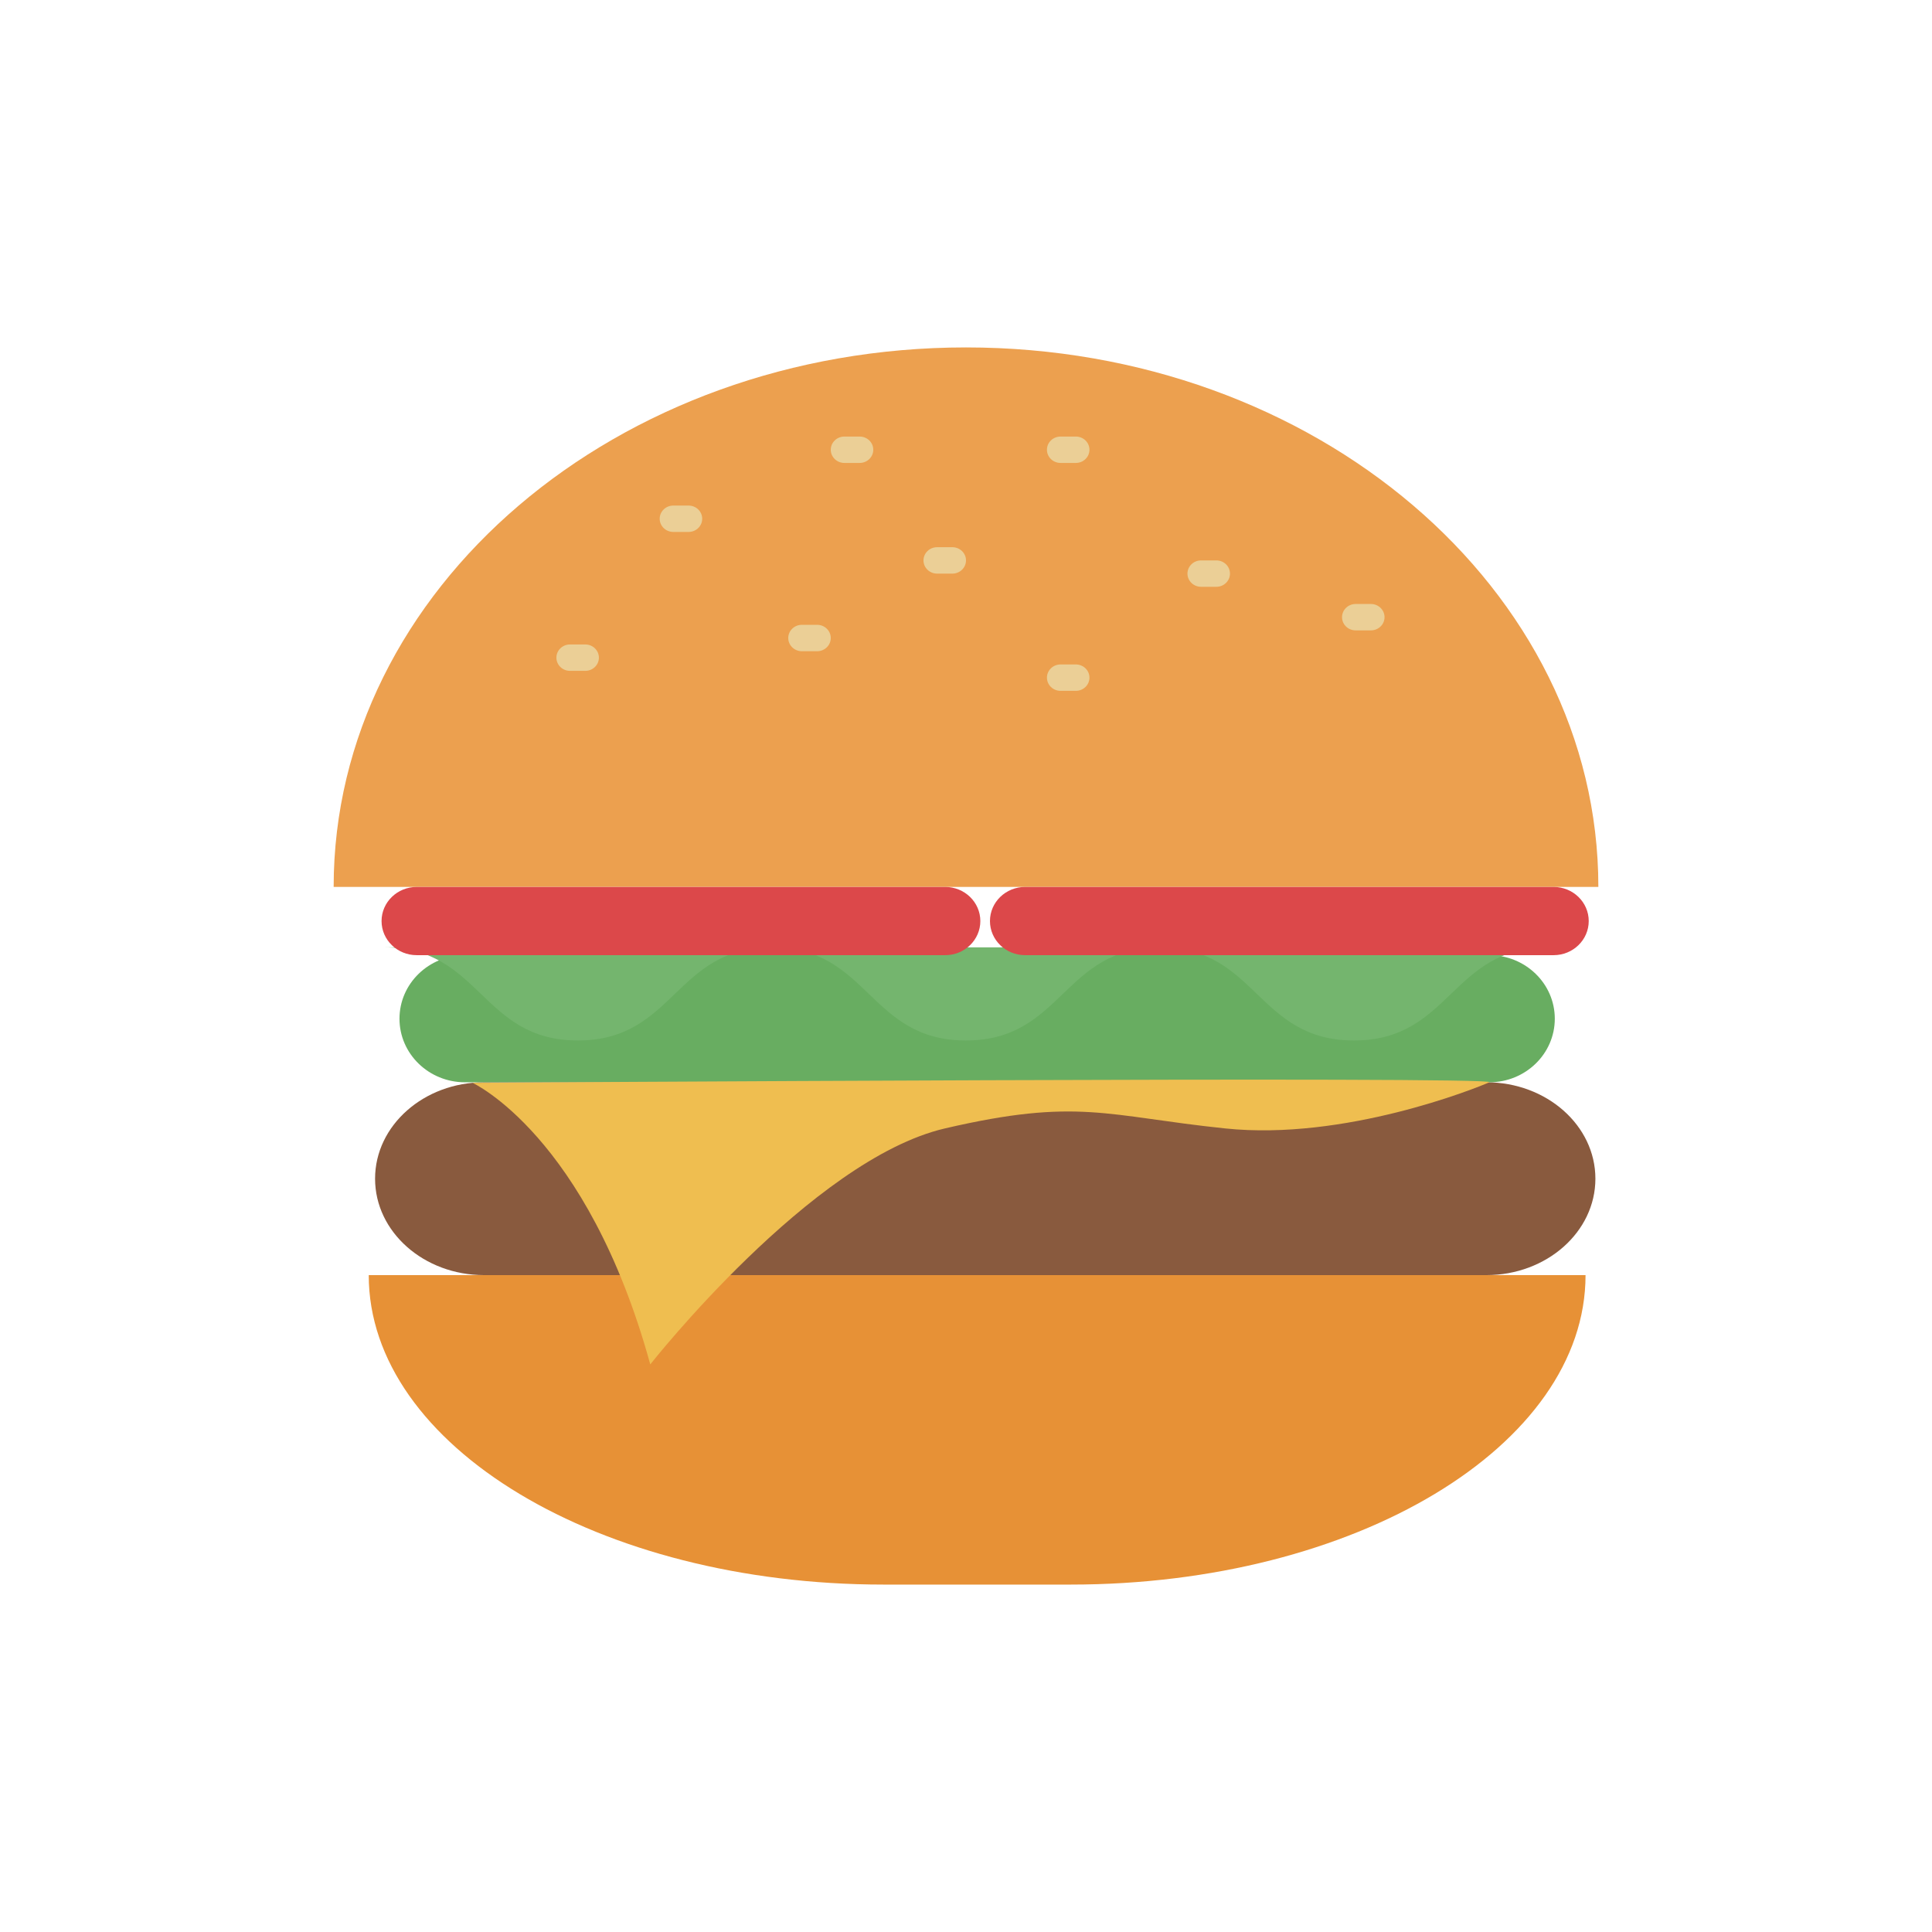<?xml version="1.0" encoding="utf-8"?>
<!-- Generator: Adobe Illustrator 16.0.0, SVG Export Plug-In . SVG Version: 6.00 Build 0)  -->
<!DOCTYPE svg PUBLIC "-//W3C//DTD SVG 1.1//EN" "http://www.w3.org/Graphics/SVG/1.1/DTD/svg11.dtd">
<svg version="1.1" id="Layer_1" xmlns="http://www.w3.org/2000/svg" xmlns:xlink="http://www.w3.org/1999/xlink" x="0px" y="0px"
	 width="350px" height="350px" viewBox="0 0 350 350" enable-background="new 0 0 350 350" xml:space="preserve">
<g>
	<g>
		<g>
			<path fill="#E79136" d="M287.236,231.001L287.236,231.001c0,30.961-41.752,56.06-93.26,56.06h-33.916
				c-51.504,0-93.26-25.099-93.26-56.06l0,0H287.236z"/>
		</g>
		<g>
			<g>
				<path fill="#ECA04F" d="M60.444,160.678c0-53.981,51.287-97.739,114.556-97.739c63.266,0,114.557,43.758,114.557,97.739H60.444z
					"/>
			</g>
			<g>
				<path fill="#EBCF96" d="M127.21,93.975c0,1.322-1.104,2.391-2.464,2.391h-2.772c-1.36,0-2.464-1.068-2.464-2.391l0,0
					c0-1.318,1.104-2.387,2.464-2.387h2.772C126.106,91.588,127.21,92.656,127.21,93.975L127.21,93.975z"/>
				<path fill="#EBCF96" d="M158.203,81.475c0,1.321-1.104,2.391-2.464,2.391h-2.772c-1.359,0-2.465-1.07-2.465-2.391l0,0
					c0-1.32,1.106-2.388,2.465-2.388h2.772C157.099,79.087,158.203,80.155,158.203,81.475L158.203,81.475z"/>
				<path fill="#EBCF96" d="M150.501,115.58c0,1.325-1.105,2.396-2.463,2.396h-2.774c-1.36,0-2.465-1.071-2.465-2.396l0,0
					c0-1.316,1.105-2.388,2.465-2.388h2.774C149.396,113.191,150.501,114.264,150.501,115.58L150.501,115.58z"/>
				<path fill="#EBCF96" d="M108.496,119.141c0,1.321-1.105,2.392-2.464,2.392h-2.775c-1.356,0-2.461-1.071-2.461-2.392l0,0
					c0-1.318,1.105-2.391,2.461-2.391h2.775C107.39,116.75,108.496,117.823,108.496,119.141L108.496,119.141z"/>
				<path fill="#EBCF96" d="M175,101.524c0,1.318-1.105,2.393-2.467,2.393h-2.771c-1.359,0-2.465-1.075-2.465-2.393l0,0
					c0-1.321,1.106-2.393,2.465-2.393h2.771C173.895,99.131,175,100.204,175,101.524L175,101.524z"/>
				<path fill="#EBCF96" d="M197.365,81.475c0,1.321-1.104,2.391-2.463,2.391h-2.775c-1.359,0-2.464-1.07-2.464-2.391l0,0
					c0-1.32,1.104-2.388,2.464-2.388h2.775C196.262,79.087,197.365,80.155,197.365,81.475L197.365,81.475z"/>
				<path fill="#EBCF96" d="M222.822,103.917c0,1.314-1.104,2.387-2.463,2.387h-2.773c-1.361,0-2.465-1.072-2.465-2.387l0,0
					c0-1.326,1.104-2.393,2.465-2.393h2.773C221.719,101.524,222.822,102.591,222.822,103.917L222.822,103.917z"/>
				<path fill="#EBCF96" d="M197.365,122.761c0,1.321-1.104,2.392-2.463,2.392h-2.775c-1.359,0-2.464-1.071-2.464-2.392l0,0
					c0-1.318,1.104-2.389,2.464-2.389h2.775C196.262,120.372,197.365,121.443,197.365,122.761L197.365,122.761z"/>
				<path fill="#EBCF96" d="M250.822,111.809c0,1.321-1.105,2.39-2.467,2.39h-2.77c-1.361,0-2.463-1.069-2.463-2.39l0,0
					c0-1.32,1.102-2.391,2.463-2.391h2.77C249.717,109.418,250.822,110.489,250.822,111.809L250.822,111.809z"/>
			</g>
		</g>
	</g>
	<g>
		<path fill="#895A3E" d="M289.021,213.532c0,9.647-8.844,17.469-19.754,17.469H87.7c-10.911,0-19.752-7.821-19.752-17.469l0,0
			c0-9.646,8.841-17.467,19.752-17.467h181.567C280.178,196.065,289.021,203.887,289.021,213.532L289.021,213.532z"/>
		<g>
			<path fill="#68AD61" d="M281.666,184.552c0,6.36-5.309,11.514-11.861,11.514H84.232c-6.551,0-11.861-5.153-11.861-11.514l0,0
				c0-6.358,5.31-11.515,11.861-11.515h185.572C276.357,173.037,281.666,178.193,281.666,184.552L281.666,184.552z"/>
			<path fill="#74B56E" d="M69.557,171.622c17.565,0,17.565,16.871,35.13,16.871c17.57,0,17.57-16.871,35.138-16.871
				c17.575,0,17.575,16.871,35.15,16.871c17.57,0,17.57-16.871,35.141-16.871c17.578,0,17.578,16.871,35.162,16.871
				s17.584-16.871,35.166-16.871"/>
		</g>
		<g>
			<path fill="#DC484A" d="M177.598,166.859c0,3.41-2.85,6.178-6.364,6.178H75.487c-3.516,0-6.364-2.769-6.364-6.178l0,0
				c0-3.416,2.848-6.181,6.364-6.181h95.747C174.748,160.678,177.598,163.443,177.598,166.859L177.598,166.859z"/>
			<path fill="#DC484A" d="M287.813,166.859c0,3.41-2.848,6.178-6.361,6.178h-95.747c-3.517,0-6.364-2.769-6.364-6.178l0,0
				c0-3.416,2.848-6.181,6.364-6.181h95.747C284.965,160.678,287.813,163.443,287.813,166.859L287.813,166.859z"/>
		</g>
		<path fill="#EFBE50" d="M85.598,196.164c0,0,20.771,9.497,32.206,51.01c0,0,29.222-37.126,53.36-42.745
			c24.141-5.618,29.221-2.247,50.822,0c21.6,2.248,45.281-7.237,47.818-8.363C272.348,194.939,85.598,196.164,85.598,196.164z"/>
	</g>
</g>
</svg>
